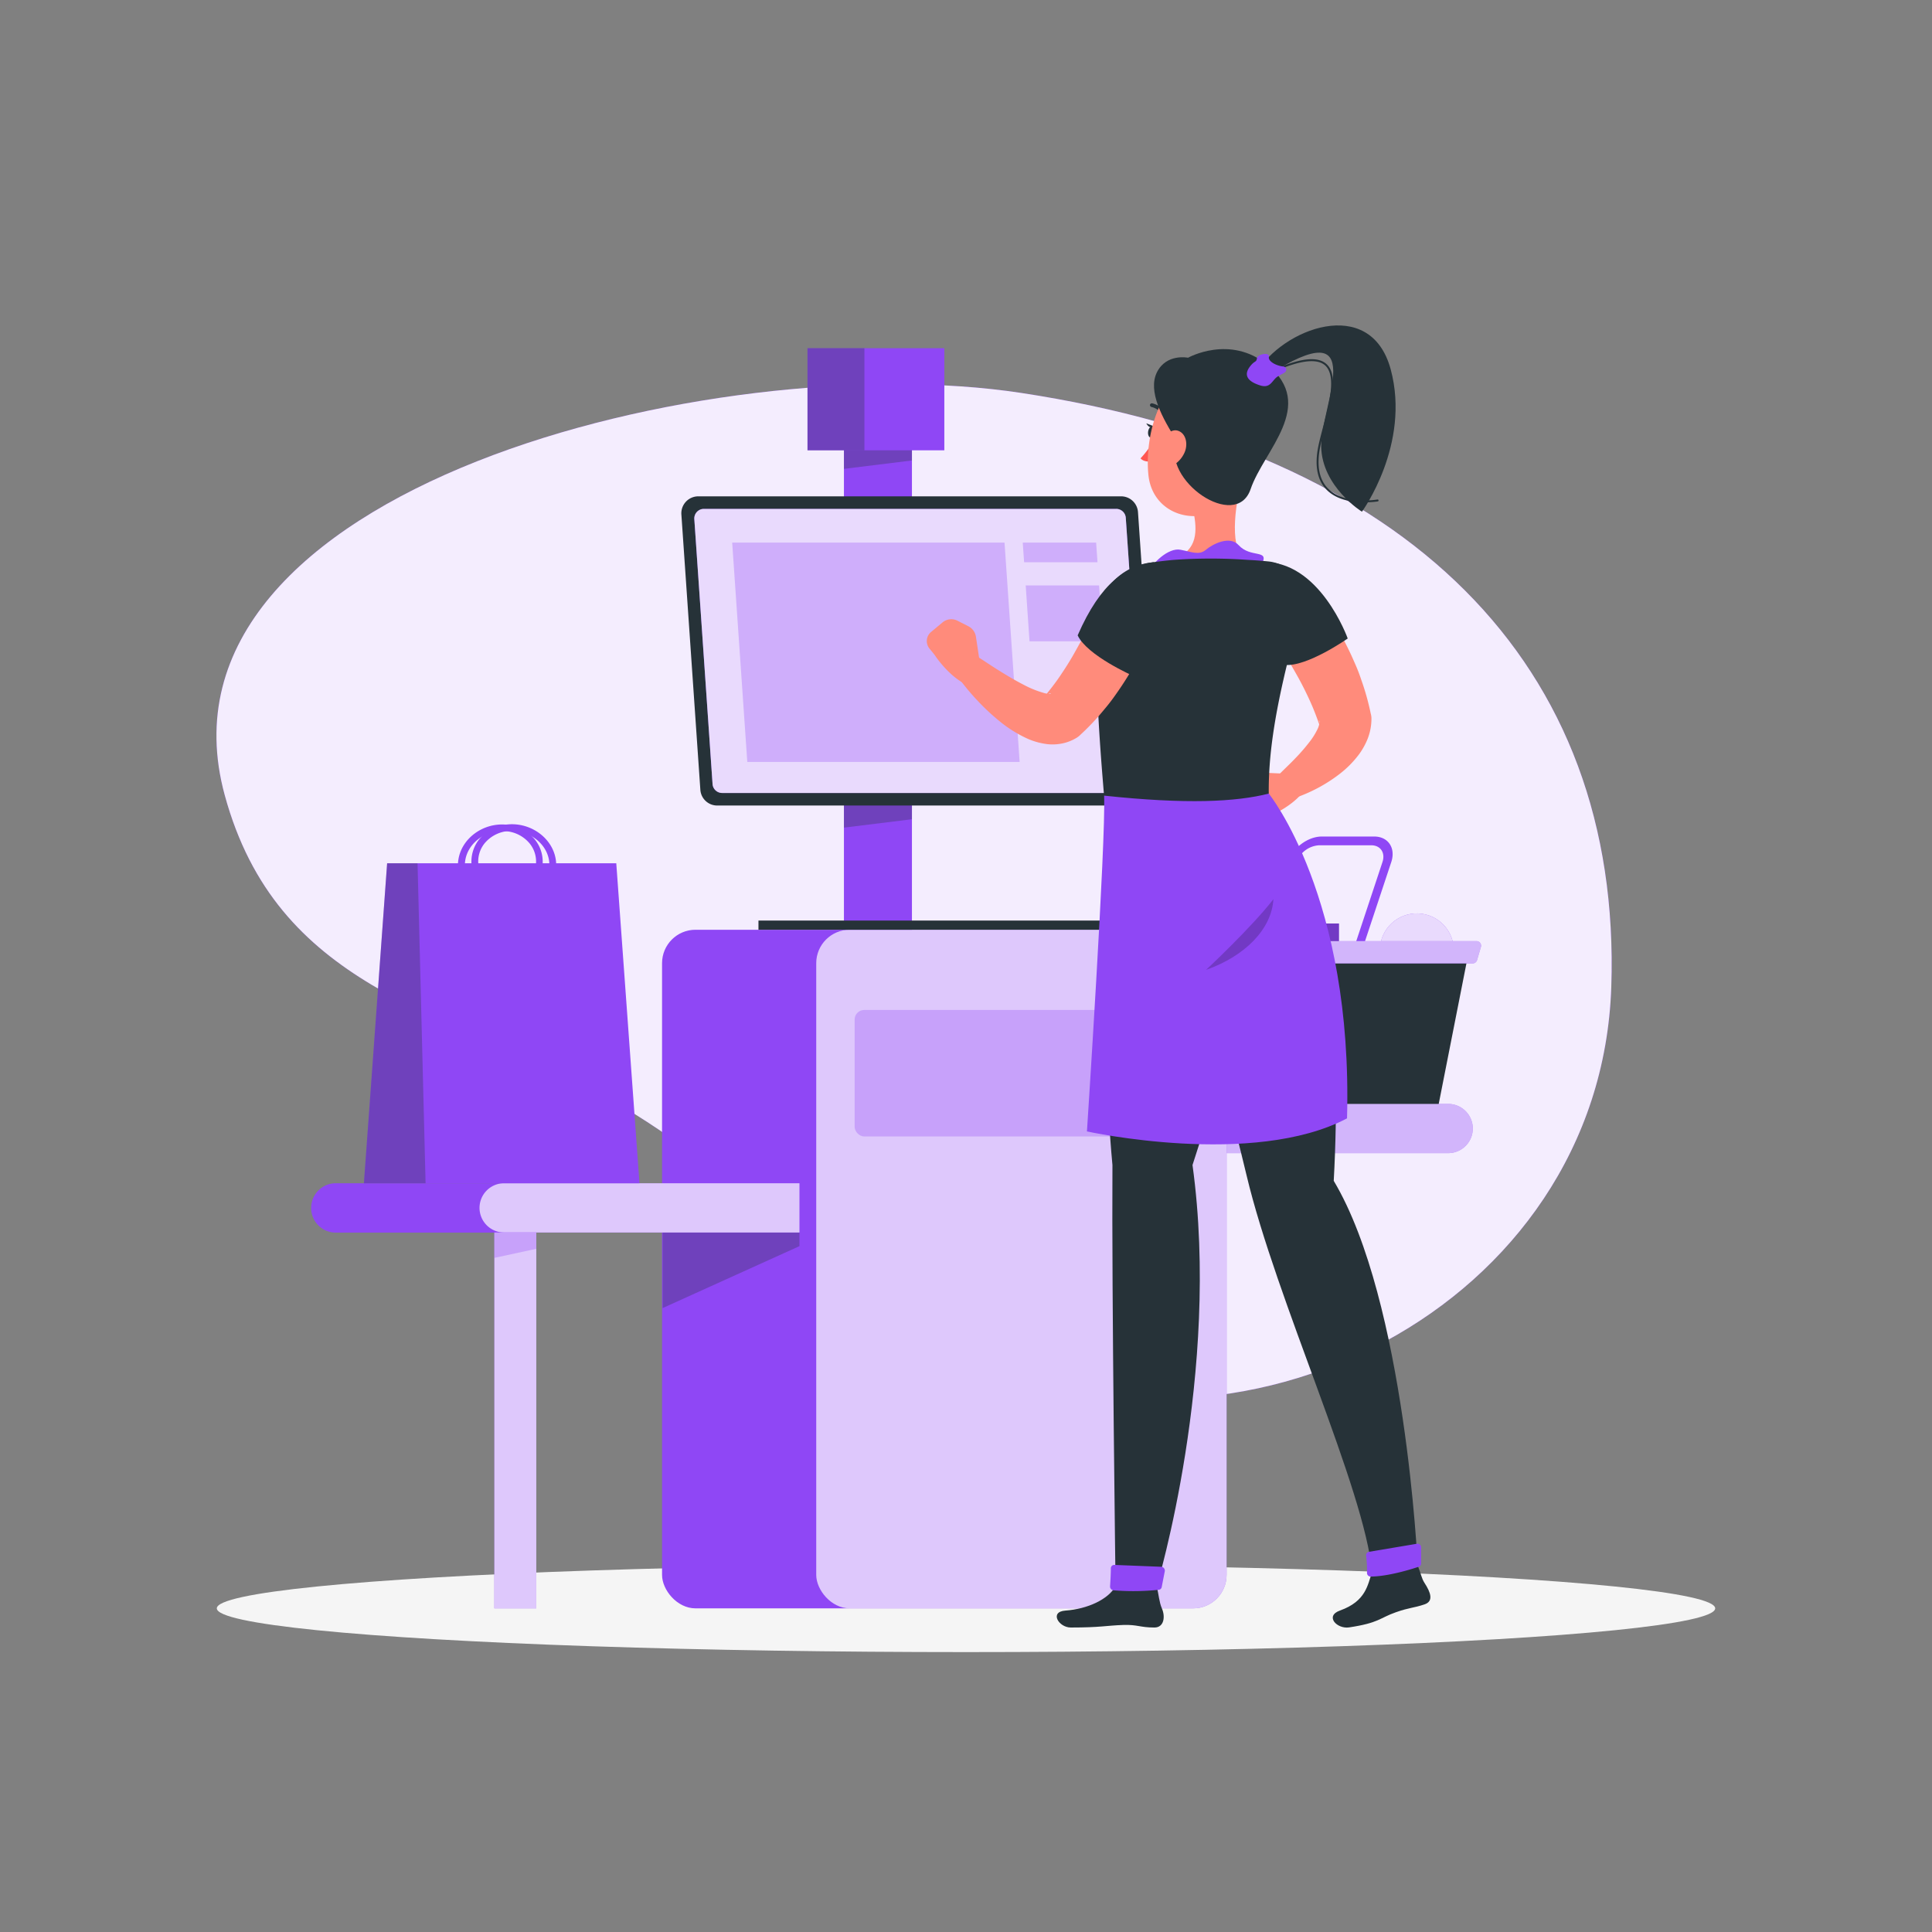 <svg xmlns="http://www.w3.org/2000/svg" viewBox="0 0 500 500"><rect x="0" y="0" width="500" height="500" fill="#808080" stroke="none"/><g id="freepik--background-simple--inject-2"><path d="M58.15,205.74C36.48,126.24,185.22,89.66,264.22,101.68,364.16,116.87,419.79,171.61,417,255.43c-2.79,83.06-97.49,130.1-167.76,94.67C214.58,332.63,189.5,301.19,155,283,114,261.44,71.69,255.43,58.15,205.74Z" style="fill:#8F47F5"></path><path d="M58.15,205.74C36.48,126.24,185.22,89.66,264.22,101.68,364.16,116.87,419.79,171.61,417,255.43c-2.79,83.06-97.49,130.1-167.76,94.67C214.58,332.63,189.5,301.19,155,283,114,261.44,71.69,255.43,58.15,205.74Z" style="fill:#fff;opacity:0.9"></path></g><g id="freepik--Shadow--inject-2"><ellipse id="freepik--path--inject-2" cx="250" cy="416.24" rx="193.89" ry="11.32" style="fill:#f5f5f5"></ellipse></g><g id="freepik--cash-register--inject-2"><path d="M292,285.69h82.79a6.37,6.37,0,0,1,6.37,6.37h0a6.37,6.37,0,0,1-6.37,6.37H292Z" style="fill:#8F47F5"></path><path d="M292,285.69h82.79a6.37,6.37,0,0,1,6.37,6.37h0a6.37,6.37,0,0,1-6.37,6.37H292Z" style="fill:#fff;opacity:0.6"></path><circle cx="366.68" cy="245.97" r="9.57" transform="translate(43.05 546.33) rotate(-76.72)" style="fill:#8F47F5"></circle><circle cx="366.68" cy="245.97" r="9.57" transform="translate(43.05 546.33) rotate(-76.72)" style="fill:#fff;opacity:0.8"></circle><polygon points="300.81 247.25 379.92 247.25 372.34 285.69 308.38 285.69 300.81 247.25" style="fill:#263238"></polygon><path d="M298.6,243.56h83.52a1.18,1.18,0,0,1,1.14,1.51l-1,3.41a1.19,1.19,0,0,1-1.14.85H299.59a1.19,1.19,0,0,1-1.14-.85l-1-3.41A1.18,1.18,0,0,1,298.6,243.56Z" style="fill:#8F47F5"></path><path d="M298.6,243.56h83.52a1.18,1.18,0,0,1,1.14,1.51l-1,3.41a1.19,1.19,0,0,1-1.14.85H299.59a1.19,1.19,0,0,1-1.14-.85l-1-3.41A1.18,1.18,0,0,1,298.6,243.56Z" style="fill:#fff;opacity:0.6"></path><rect x="308.53" y="239" width="38" height="4.56" style="fill:#8F47F5"></rect><rect x="308.53" y="239" width="38" height="4.56" style="opacity:0.2"></rect><path d="M330.36,251.88a1.23,1.23,0,0,1-1.33.84c-3-.51-4.48-3.24-3.39-6.53l7.65-23.09c1.21-3.65,5.16-6.61,8.8-6.61h13.55c3.64,0,5.62,3,4.42,6.61l-6.79,20.46H351l6.78-20.46c.8-2.39-.5-4.34-2.89-4.34H341.34a6.61,6.61,0,0,0-5.78,4.34l-7.65,23.09c-.65,1.95.1,3.61,1.69,4.15a1.21,1.21,0,0,1,.76,1.54Z" style="fill:#8F47F5"></path><rect x="171.34" y="240.62" width="146.1" height="175.62" rx="8.65" style="fill:#8F47F5"></rect><path d="M206.9,306.22H86.9a6.38,6.38,0,0,0-6.37,6.38h0A6.37,6.37,0,0,0,86.9,319h120Z" style="fill:#8F47F5"></path><polygon points="206.9 322.5 171.49 338.53 171.49 318.96 206.9 318.96 206.9 322.5" style="fill:#263238;opacity:0.3"></polygon><path d="M206.9,306.22H130.47a6.38,6.38,0,0,0-6.37,6.38h0a6.38,6.38,0,0,0,6.37,6.37H206.9Z" style="fill:#fff;opacity:0.7"></path><rect x="211.24" y="240.62" width="106.2" height="175.62" rx="8.65" style="fill:#fff;opacity:0.7"></rect><rect x="127.94" y="318.97" width="10.85" height="97.27" style="fill:#8F47F5"></rect><rect x="127.94" y="318.97" width="10.85" height="97.27" style="fill:#fff;opacity:0.7"></rect><polygon points="138.79 323.19 127.94 325.54 127.94 318.96 138.79 318.96 138.79 323.19" style="fill:#8F47F5;opacity:0.3"></polygon><rect x="221.18" y="261.38" width="86.31" height="32.73" rx="2.47" style="fill:#8F47F5;opacity:0.3"></rect><polygon points="159.49 223.41 100.19 223.41 94.18 306.23 165.5 306.23 159.49 223.41" style="fill:#8F47F5"></polygon><polygon points="108.06 223.41 100.19 223.41 94.18 306.23 110.14 306.23 108.06 223.41" style="fill:#263238;opacity:0.3"></polygon><path d="M133.45,233.51c-5.54,0-10.5-3.89-11.33-9.07a9.19,9.19,0,0,1,1.84-7.15,10.64,10.64,0,0,1,7.47-3.93c5.95-.54,11.51,3.51,12.39,9a9.21,9.21,0,0,1-1.85,7.16,10.6,10.6,0,0,1-7.46,3.93C134.15,233.49,133.8,233.51,133.45,233.51Zm-.95-18.44c-.3,0-.61,0-.91,0a8.91,8.91,0,0,0-6.24,3.26,7.46,7.46,0,0,0-1.49,5.8c.73,4.61,5.44,8,10.49,7.54a8.91,8.91,0,0,0,6.24-3.26,7.46,7.46,0,0,0,1.49-5.8C141.39,218.32,137.19,215.07,132.5,215.07Z" style="fill:#8F47F5"></path><path d="M129,233.51c-.35,0-.7,0-1.06,0a10.6,10.6,0,0,1-7.46-3.93,9.16,9.16,0,0,1-1.84-7.16c.87-5.5,6.43-9.55,12.38-9a10.62,10.62,0,0,1,7.47,3.93,9.15,9.15,0,0,1,1.84,7.15C139.47,229.62,134.5,233.51,129,233.51Zm1-18.44c-4.7,0-8.9,3.25-9.59,7.58a7.46,7.46,0,0,0,1.49,5.8,8.91,8.91,0,0,0,6.24,3.26c5.05.45,9.76-2.93,10.5-7.54a7.42,7.42,0,0,0-1.5-5.8,8.89,8.89,0,0,0-6.23-3.26C130.52,215.08,130.22,215.07,129.92,215.07Z" style="fill:#8F47F5"></path><rect x="218.41" y="110.56" width="17.6" height="130.07" style="fill:#8F47F5"></rect><polygon points="236.01 180.2 218.41 180.2 218.41 214.19 236.01 212.02 236.01 180.2" style="fill:#263238;opacity:0.3"></polygon><polygon points="236.01 111.45 218.41 111.45 218.41 121.34 236.01 119.17 236.01 111.45" style="fill:#263238;opacity:0.3"></polygon><path d="M181.25,204.39l-4.91-71.25a4.39,4.39,0,0,1,4.38-4.69H290.13a4.38,4.38,0,0,1,4.38,4.08l4.9,71.25a4.38,4.38,0,0,1-4.38,4.69H185.62A4.37,4.37,0,0,1,181.25,204.39Z" style="fill:#263238"></path><path d="M288.87,131.7H182.16a2.48,2.48,0,0,0-2.47,2.65l4.72,68.56a2.48,2.48,0,0,0,2.47,2.31H293.59a2.48,2.48,0,0,0,2.48-2.65L291.35,134A2.48,2.48,0,0,0,288.87,131.7Z" style="fill:#8F47F5"></path><path d="M288.87,131.7H182.16a2.48,2.48,0,0,0-2.47,2.65l4.72,68.56a2.48,2.48,0,0,0,2.47,2.31H293.59a2.48,2.48,0,0,0,2.48-2.65L291.35,134A2.48,2.48,0,0,0,288.87,131.7Z" style="fill:#fff;opacity:0.8"></path><rect x="196.29" y="238.24" width="93.66" height="2.38" style="fill:#263238"></rect><polygon points="263.88 197.19 193.4 197.19 189.49 140.43 259.97 140.43 263.88 197.19" style="fill:#8F47F5;opacity:0.3"></polygon><polygon points="284.03 145.51 265.04 145.51 264.69 140.43 283.68 140.43 284.03 145.51" style="fill:#8F47F5;opacity:0.3"></polygon><polygon points="285.43 165.98 266.44 165.98 265.45 151.5 284.44 151.5 285.43 165.98" style="fill:#8F47F5;opacity:0.3"></polygon><rect x="208.98" y="90.11" width="35.41" height="26.43" style="fill:#8F47F5"></rect><rect x="208.98" y="90.11" width="14.73" height="26.43" style="fill:#263238;opacity:0.3"></rect></g><g id="freepik--Character--inject-2"><path d="M320.8,203.81l1.95-2.49a3.67,3.67,0,0,1,3.07-1.4l5.56.25a6.91,6.91,0,0,1,5.46,3.15l.74,1.16c-3,4.35-9.37,6.87-9.37,6.87l-1.74.92a3.06,3.06,0,0,1-4.19-1.19l-1.87-3.44A3.52,3.52,0,0,1,320.8,203.81Z" style="fill:#ff8b7b"></path><path d="M340.15,153.94c.58.71,1,1.21,1.42,1.81s.84,1.15,1.25,1.72c.82,1.16,1.57,2.34,2.32,3.52a83.56,83.56,0,0,1,4,7.38c.62,1.26,1.18,2.56,1.75,3.86s1.05,2.63,1.51,4a64.47,64.47,0,0,1,2.32,8.33l.11.46a4.47,4.47,0,0,1,.1,1,14.31,14.31,0,0,1-1,5.22,18.59,18.59,0,0,1-2.15,3.89,26.29,26.29,0,0,1-5.18,5.24,39.5,39.5,0,0,1-5.58,3.58,40.46,40.46,0,0,1-6,2.59,3.77,3.77,0,0,1-3.87-6.25l.25-.24c1.23-1.23,2.65-2.56,3.88-3.86a46.89,46.89,0,0,0,3.44-3.95,18,18,0,0,0,2.35-3.75c.5-1.12.44-2,.29-2l.21,1.42c-.75-2.16-1.55-4.3-2.52-6.43s-2-4.22-3.16-6.3-2.35-4.12-3.64-6.12c-.64-1-1.3-2-2-3l-1-1.44-.92-1.3-.24-.34a7.5,7.5,0,0,1,11.94-9.05Z" style="fill:#ff8b7b"></path><path d="M326.43,145.46c-2.82,6.4-2.64,14.39,6,26.61,5.74.63,16.36-6.83,16.36-6.83S341.5,144.79,326.43,145.46Z" style="fill:#263238"></path><path d="M321.62,123.21c-1.67,6.2-3.73,17.56.29,21.69,0,0-5.87-.88-18.33,6.83-3.61-5.18-.93-6.83-.93-6.83,7-1.65,7.24-6.77,6.39-11.59Z" style="fill:#ff8b7b"></path><path d="M296.26,149.51c1.85-4,6.21-7.81,9.22-7.24s4.84,1.51,6.62,0,6.18-3.71,8.42-1.22c3.15,3.48,7.92,1,6.12,4.81C324.7,150,296.26,149.51,296.26,149.51Z" style="fill:#8F47F5"></path><path d="M299.09,111.83c-.12.85-.66,1.51-1.2,1.47s-.88-.76-.76-1.61.66-1.5,1.2-1.46S299.22,111,299.09,111.83Z" style="fill:#263238"></path><path d="M298.56,110.29l-1.9-.73S297.45,111.22,298.56,110.29Z" style="fill:#263238"></path><path d="M298.91,113.43a25,25,0,0,1-3.74,5.19c.95,1.12,2.88.78,2.88.78Z" style="fill:#ff5652"></path><path d="M297.68,105.09a.5.5,0,0,1-.06-.36.51.51,0,0,1,.62-.33,5.2,5.2,0,0,1,3.6,2.92.44.44,0,0,1-.31.6.54.54,0,0,1-.65-.31,4.17,4.17,0,0,0-2.88-2.28A.56.56,0,0,1,297.68,105.09Z" style="fill:#263238"></path><path d="M326.92,110.77c-1.89,10-2.47,14.27-8.18,19.07-8.59,7.23-20.4,3.41-21.52-6.8-1-9.18,2.23-24,12.54-27.31A13,13,0,0,1,326.92,110.77Z" style="fill:#ff8b7b"></path><path d="M304.5,114c-3.62-5.67-7.54-12.75-5.08-17.67s8.05-3.75,8.05-3.75S318.3,86.5,328,94.42c12.86,10.53-.93,22.12-4.34,32.16C319.89,137.63,300.45,124.25,304.5,114Z" style="fill:#263238"></path><path d="M359.92,95.62c-5.23-19.45-28.17-10.51-34.84,1l2.72.71c27.37-17.66,13.89,7.87,14.12,18.28s10.55,16.82,10.55,16.82S365.14,115.06,359.92,95.62Z" style="fill:#263238"></path><path d="M353,130c-2.92,0-7-.55-9.66-3.24-2.4-2.43-3.15-6.14-2.21-11,.3-1.54.78-3.35,1.28-5.26,1.58-6,3.55-13.38.45-16-2.18-1.85-6.77-1.2-13.65,1.91a.24.24,0,0,1-.33-.12.25.25,0,0,1,.13-.33c7.16-3.25,11.8-3.85,14.17-1.84,3.34,2.82,1.42,10.09-.28,16.51-.51,1.9-1,3.7-1.28,5.23-.9,4.72-.2,8.28,2.08,10.59,4.25,4.3,12.69,2.84,12.78,2.82a.25.25,0,1,1,.08.5A22.94,22.94,0,0,1,353,130Z" style="fill:#263238"></path><path d="M328.39,92.34c.25-1.27-2.95-.74-3.1.39s-.57.5-1.82,2.15-1.42,3.59,2.68,4.87c2.6.81,3-1.19,4.33-2.19.73-.54,1.55-.82,2.08-1.23a.83.83,0,0,0-.42-1.48C330.46,94.71,328.13,93.59,328.39,92.34Z" style="fill:#8F47F5"></path><path d="M306.34,117.56a7,7,0,0,1-4.42,3.54c-2.35.52-3.24-2.19-2.35-4.83.8-2.36,3-5.49,5.24-4.81S307.61,115.27,306.34,117.56Z" style="fill:#ff8b7b"></path><path d="M349.13,421.17c7.77-1.16,7.92-2.45,12.09-3.91,3.57-1.26,4.57-1.08,7.45-2.05,2.41-.81,1.59-3.1,0-5.54-.79-1.22-.91-2.38-1.78-4.55l-11.81,1.75c-1.14,3.3-1.55,7.52-8.29,9.93C342.78,418.24,346,421.63,349.13,421.17Z" style="fill:#263238"></path><path d="M277.11,421.2c7.73,0,9.21-.51,13.56-.66,3.72-.13,4.33.66,8.1.66,2.5,0,2.85-2.82,1.93-4.93-.71-1.64-.82-3.61-1.34-5.74H288.71c-1.92,3.37-7.16,5.87-13,6.29C271.51,417.13,274,421.2,277.11,421.2Z" style="fill:#263238"></path><path d="M286.14,210.63s-1.54,55.58,1.76,90.88c-.21,33.13.81,109,.81,109,.26,1.69,9.14,1,10.65,0,0,0,16.65-55.27,9.26-109,18.49-56.06,14.5-90.88,14.5-90.88Z" style="fill:#263238"></path><path d="M297.23,210.63s18.06,62.73,25.38,93.54c7.7,32.35,30.58,81.26,32.48,102.7,2,.79,8.39-.09,11.81-1.75,0,0-3.13-68.37-21.73-99.52,4.2-76.64-16.6-95-16.6-95Z" style="fill:#263238"></path><path d="M353.55,402.58a31.15,31.15,0,0,1,.23,4.43.93.93,0,0,0,.93,1c4.42,0,10.53-1.88,12.46-2.54a.9.9,0,0,0,.62-.85l0-4.19a.93.93,0,0,0-1.08-.91l-12.44,2.09A.9.9,0,0,0,353.55,402.58Z" style="fill:#8F47F5"></path><path d="M287.49,405.86c0,1.15-.1,3.2-.21,4.71a1,1,0,0,0,.85,1,63.24,63.24,0,0,0,11.75-.13.86.86,0,0,0,.77-.7l.8-4.13a1,1,0,0,0-.91-1.13L288.4,405A.86.86,0,0,0,287.49,405.86Z" style="fill:#8F47F5"></path><path d="M283.74,160.68a190.58,190.58,0,0,0,.28,19.41c.33,8.43.91,16.72,2.12,30.54h42.43c-.85-11.95.54-25.57,8.16-52.46a9.9,9.9,0,0,0-8.46-12.87c-1.68-.17-3.47-.31-5.3-.4a135.92,135.92,0,0,0-19.26,0c-2.1.19-4.27.46-6.34.75A16,16,0,0,0,283.74,160.68Z" style="fill:#263238"></path><path d="M328.36,205.38c-8.49,2.17-21.41,2.79-42.62.53.51,11.25-4.44,86.9-4.44,86.9s43,9.45,67.31-3.38C350.18,232.26,328.36,205.38,328.36,205.38Z" style="fill:#8F47F5"></path><path d="M312.13,251s11.67-10.87,17.43-18.29C329.1,240.49,322.15,247.47,312.13,251Z" style="opacity:0.2"></path><path d="M247.75,160.62l2.82,1.43a3.68,3.68,0,0,1,2,2.74l.83,5.5a6.86,6.86,0,0,1-2,6l-1,1c-4.84-2.06-8.56-7.85-8.56-7.85l-1.24-1.53a3.06,3.06,0,0,1,.35-4.35l3-2.5A3.52,3.52,0,0,1,247.75,160.62Z" style="fill:#ff8b7b"></path><path d="M298.4,161.62c-.31.86-.54,1.46-.81,2.15s-.56,1.31-.84,2c-.56,1.3-1.18,2.55-1.81,3.8a77.75,77.75,0,0,1-4.22,7.28c-.76,1.18-1.57,2.34-2.39,3.49s-1.7,2.27-2.63,3.36a62.67,62.67,0,0,1-5.92,6.3l-.28.27a5.1,5.1,0,0,1-.83.64,11.43,11.43,0,0,1-4,1.54,12.6,12.6,0,0,1-3.58.14,18.08,18.08,0,0,1-5.26-1.46,33,33,0,0,1-7.23-4.55,57.38,57.38,0,0,1-5.66-5.3,60.53,60.53,0,0,1-4.87-5.86,3.76,3.76,0,0,1,5.1-5.36l.17.11c1.86,1.21,3.83,2.53,5.75,3.71s3.86,2.33,5.76,3.3a26.3,26.3,0,0,0,5.36,2.17,4.07,4.07,0,0,0,1.67.16c.13,0,.12-.1,0-.1a1.56,1.56,0,0,0-.68.18l-1.1.92c1.46-1.76,2.88-3.56,4.19-5.49s2.58-3.91,3.75-6,2.31-4.15,3.36-6.29c.53-1.06,1-2.14,1.53-3.21l.71-1.6.64-1.45.17-.38a7.5,7.5,0,0,1,13.93,5.53Z" style="fill:#ff8b7b"></path><path d="M298.54,145.49c-6.93.9-13.67,5.2-19.64,18.94,2.44,5.24,14.32,10.47,14.32,10.47S306.92,158,298.54,145.49Z" style="fill:#263238"></path></g></svg>
